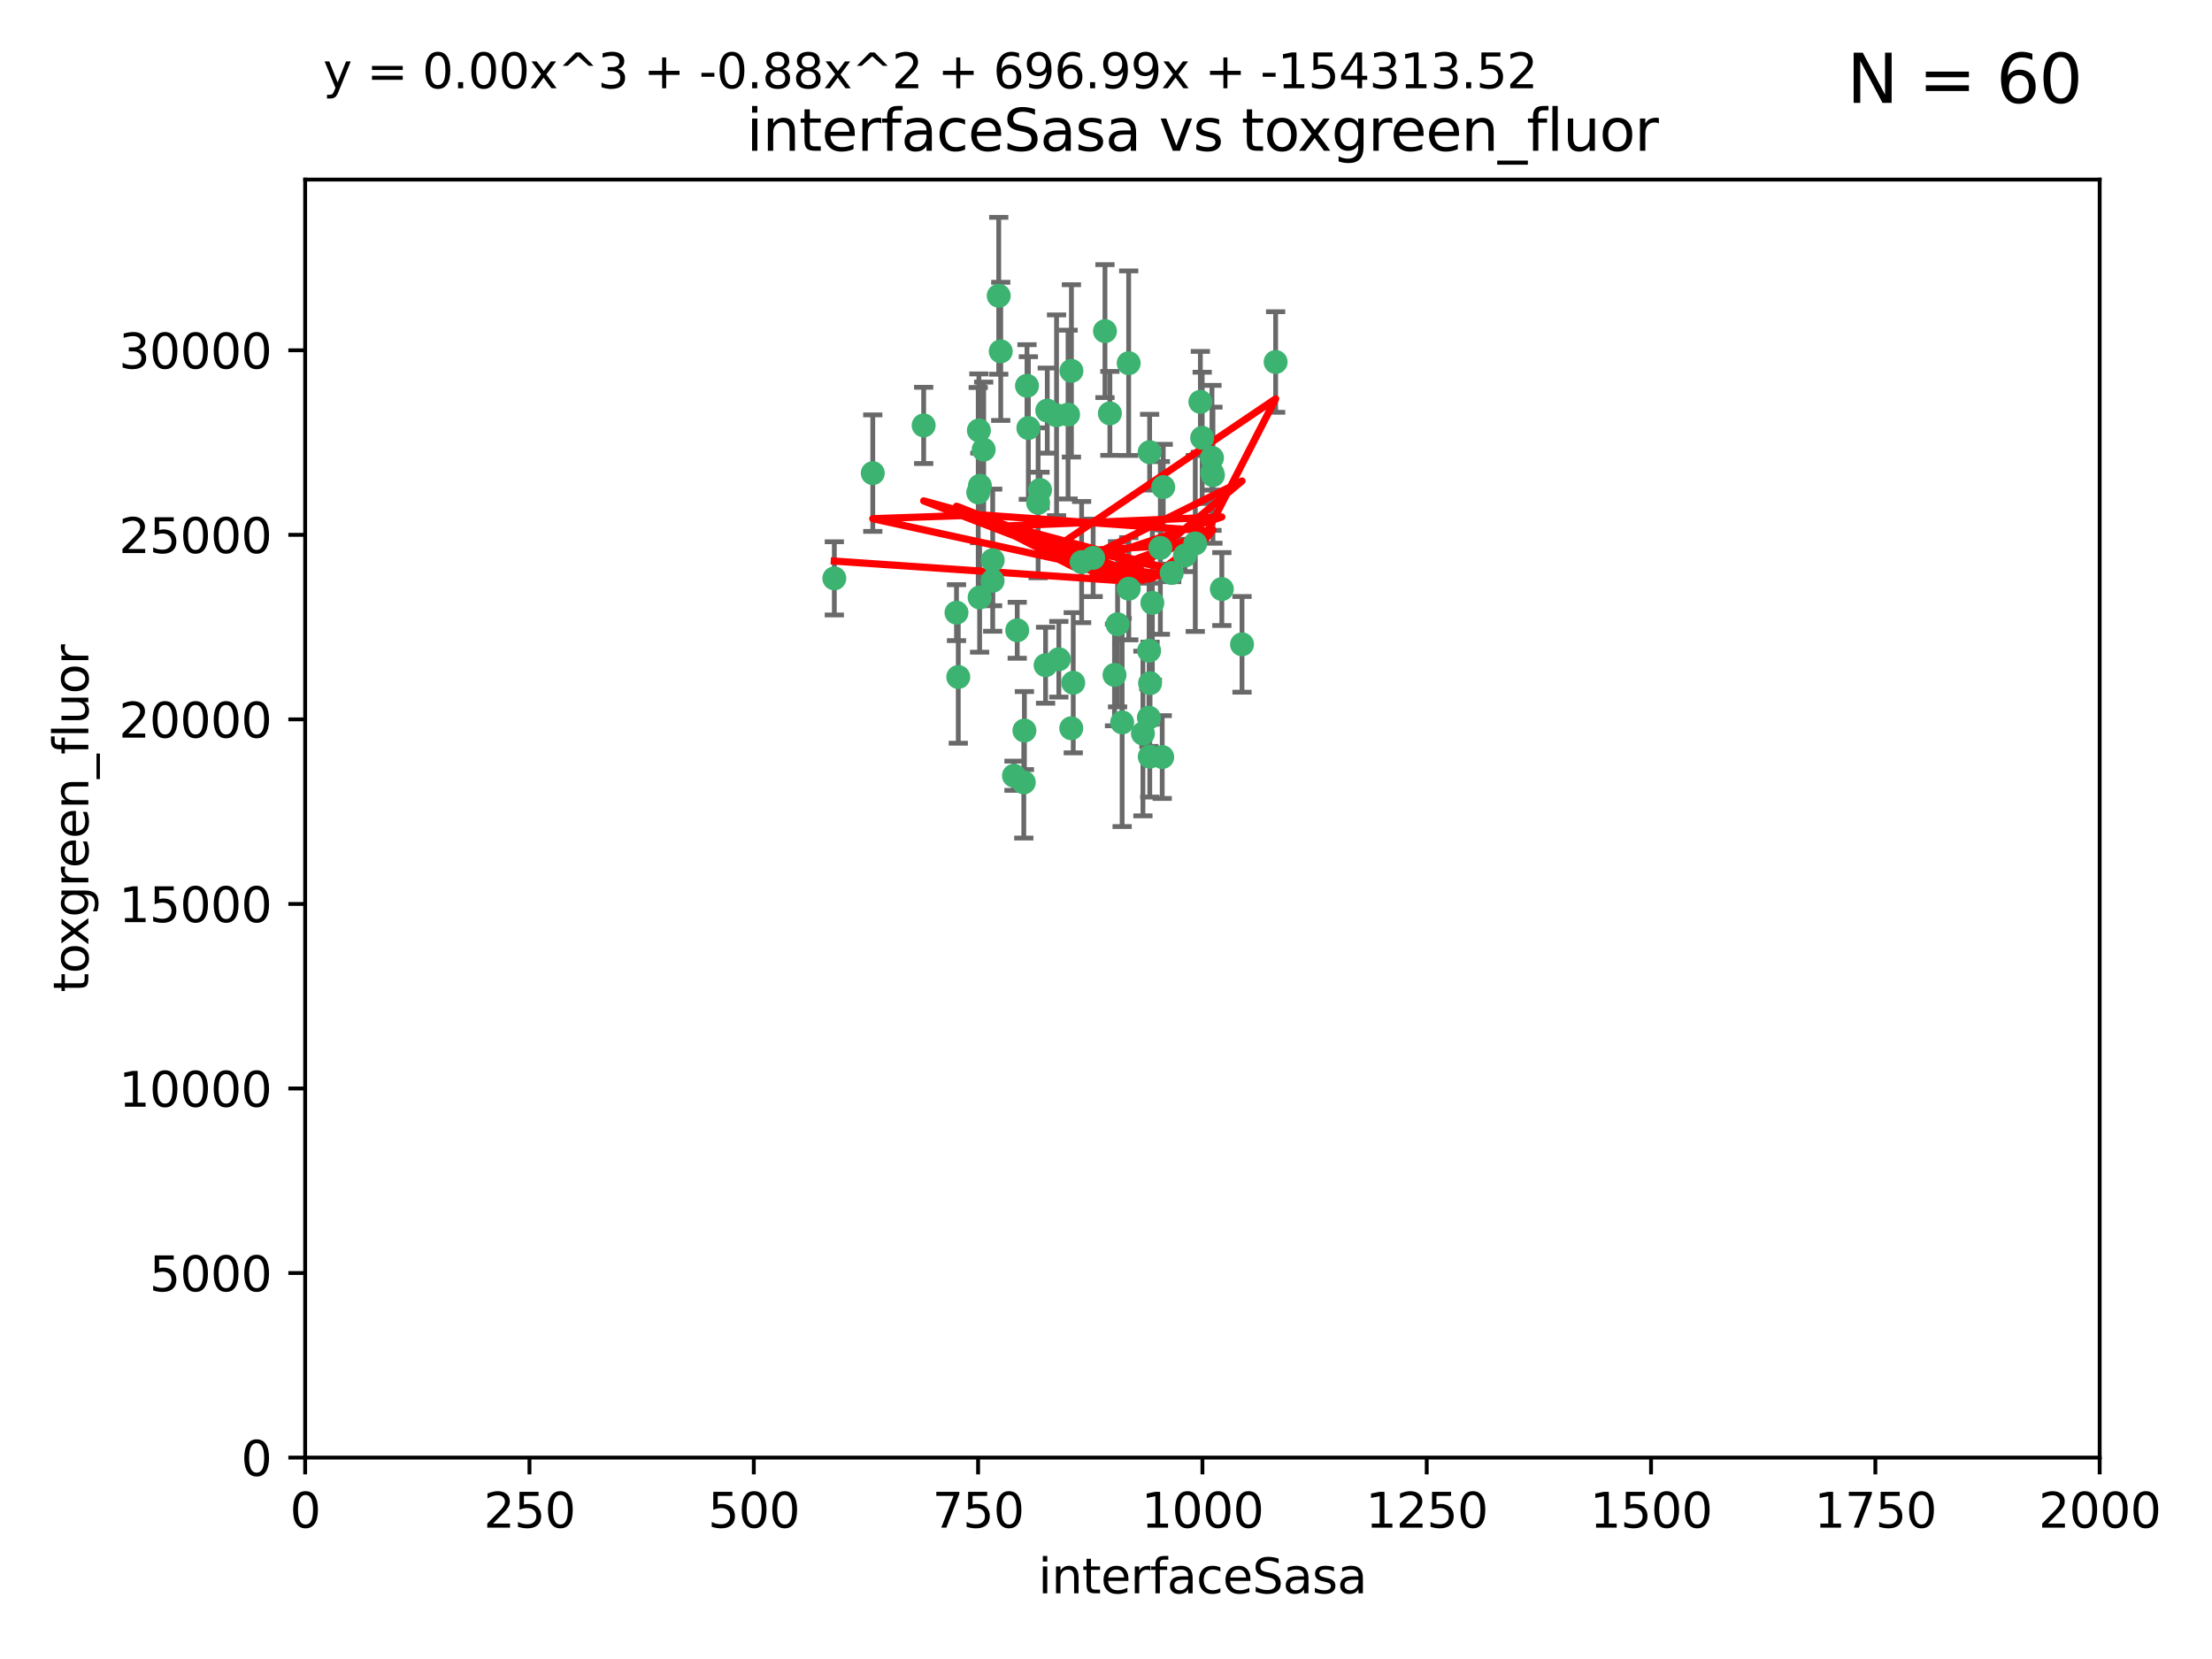<?xml version="1.0" encoding="utf-8" standalone="no"?>
<!DOCTYPE svg PUBLIC "-//W3C//DTD SVG 1.1//EN"
  "http://www.w3.org/Graphics/SVG/1.1/DTD/svg11.dtd">
<svg xmlns:xlink="http://www.w3.org/1999/xlink" width="460.8pt" height="345.6pt" viewBox="0 0 460.8 345.6" xmlns="http://www.w3.org/2000/svg" version="1.1">
 <defs>
  <style type="text/css">*{stroke-linejoin: round; stroke-linecap: butt}</style>
 </defs>
 <g id="figure_1">
  <g id="patch_1">
   <path d="M 0 345.6 
L 460.8 345.6 
L 460.8 0 
L 0 0 
z
" style="fill: #ffffff"/>
  </g>
  <g id="axes_1">
   <g id="patch_2">
    <path d="M 63.571 303.64 
L 437.4 303.64 
L 437.4 37.411 
L 63.571 37.411 
z
" style="fill: #ffffff"/>
   </g>
   <g id="PathCollection_1">
    <defs>
     <path id="mae41d62101" d="M 0 1.118 
C 0.297 1.118 0.581 1 0.791 0.791 
C 1 0.581 1.118 0.297 1.118 0 
C 1.118 -0.297 1 -0.581 0.791 -0.791 
C 0.581 -1 0.297 -1.118 0 -1.118 
C -0.297 -1.118 -0.581 -1 -0.791 -0.791 
C -1 -0.581 -1.118 -0.297 -1.118 0 
C -1.118 0.297 -1 0.581 -0.791 0.791 
C -0.581 1 -0.297 1.118 0 1.118 
z
" style="stroke: #3cb371"/>
    </defs>
    <g clip-path="url(#p34b9558322)">
     <use xlink:href="#mae41d62101" x="242.323" y="101.468" style="fill: #3cb371; stroke: #3cb371"/>
     <use xlink:href="#mae41d62101" x="248.998" y="113.209" style="fill: #3cb371; stroke: #3cb371"/>
     <use xlink:href="#mae41d62101" x="239.489" y="94.202" style="fill: #3cb371; stroke: #3cb371"/>
     <use xlink:href="#mae41d62101" x="250.437" y="91.216" style="fill: #3cb371; stroke: #3cb371"/>
     <use xlink:href="#mae41d62101" x="218.168" y="85.534" style="fill: #3cb371; stroke: #3cb371"/>
     <use xlink:href="#mae41d62101" x="265.738" y="75.411" style="fill: #3cb371; stroke: #3cb371"/>
     <use xlink:href="#mae41d62101" x="250.058" y="83.709" style="fill: #3cb371; stroke: #3cb371"/>
     <use xlink:href="#mae41d62101" x="252.676" y="98.99" style="fill: #3cb371; stroke: #3cb371"/>
     <use xlink:href="#mae41d62101" x="230.187" y="68.982" style="fill: #3cb371; stroke: #3cb371"/>
     <use xlink:href="#mae41d62101" x="240.054" y="125.588" style="fill: #3cb371; stroke: #3cb371"/>
     <use xlink:href="#mae41d62101" x="246.854" y="115.714" style="fill: #3cb371; stroke: #3cb371"/>
     <use xlink:href="#mae41d62101" x="239.385" y="135.552" style="fill: #3cb371; stroke: #3cb371"/>
     <use xlink:href="#mae41d62101" x="223.198" y="77.26" style="fill: #3cb371; stroke: #3cb371"/>
     <use xlink:href="#mae41d62101" x="258.734" y="134.228" style="fill: #3cb371; stroke: #3cb371"/>
     <use xlink:href="#mae41d62101" x="233.762" y="150.489" style="fill: #3cb371; stroke: #3cb371"/>
     <use xlink:href="#mae41d62101" x="235.142" y="122.642" style="fill: #3cb371; stroke: #3cb371"/>
     <use xlink:href="#mae41d62101" x="208.054" y="61.614" style="fill: #3cb371; stroke: #3cb371"/>
     <use xlink:href="#mae41d62101" x="220.097" y="86.51" style="fill: #3cb371; stroke: #3cb371"/>
     <use xlink:href="#mae41d62101" x="223.161" y="151.709" style="fill: #3cb371; stroke: #3cb371"/>
     <use xlink:href="#mae41d62101" x="241.725" y="114.141" style="fill: #3cb371; stroke: #3cb371"/>
     <use xlink:href="#mae41d62101" x="252.51" y="98.495" style="fill: #3cb371; stroke: #3cb371"/>
     <use xlink:href="#mae41d62101" x="227.725" y="116.213" style="fill: #3cb371; stroke: #3cb371"/>
     <use xlink:href="#mae41d62101" x="235.125" y="75.657" style="fill: #3cb371; stroke: #3cb371"/>
     <use xlink:href="#mae41d62101" x="206.772" y="120.994" style="fill: #3cb371; stroke: #3cb371"/>
     <use xlink:href="#mae41d62101" x="244.091" y="119.355" style="fill: #3cb371; stroke: #3cb371"/>
     <use xlink:href="#mae41d62101" x="211.908" y="131.297" style="fill: #3cb371; stroke: #3cb371"/>
     <use xlink:href="#mae41d62101" x="231.211" y="86.113" style="fill: #3cb371; stroke: #3cb371"/>
     <use xlink:href="#mae41d62101" x="214.228" y="89.164" style="fill: #3cb371; stroke: #3cb371"/>
     <use xlink:href="#mae41d62101" x="213.404" y="152.188" style="fill: #3cb371; stroke: #3cb371"/>
     <use xlink:href="#mae41d62101" x="204.131" y="101.2" style="fill: #3cb371; stroke: #3cb371"/>
     <use xlink:href="#mae41d62101" x="216.658" y="102.076" style="fill: #3cb371; stroke: #3cb371"/>
     <use xlink:href="#mae41d62101" x="204.916" y="93.664" style="fill: #3cb371; stroke: #3cb371"/>
     <use xlink:href="#mae41d62101" x="192.417" y="88.619" style="fill: #3cb371; stroke: #3cb371"/>
     <use xlink:href="#mae41d62101" x="213.275" y="162.98" style="fill: #3cb371; stroke: #3cb371"/>
     <use xlink:href="#mae41d62101" x="222.501" y="86.364" style="fill: #3cb371; stroke: #3cb371"/>
     <use xlink:href="#mae41d62101" x="206.796" y="116.695" style="fill: #3cb371; stroke: #3cb371"/>
     <use xlink:href="#mae41d62101" x="199.256" y="127.627" style="fill: #3cb371; stroke: #3cb371"/>
     <use xlink:href="#mae41d62101" x="216.26" y="104.742" style="fill: #3cb371; stroke: #3cb371"/>
     <use xlink:href="#mae41d62101" x="220.577" y="137.333" style="fill: #3cb371; stroke: #3cb371"/>
     <use xlink:href="#mae41d62101" x="242.11" y="157.707" style="fill: #3cb371; stroke: #3cb371"/>
     <use xlink:href="#mae41d62101" x="223.577" y="142.231" style="fill: #3cb371; stroke: #3cb371"/>
     <use xlink:href="#mae41d62101" x="254.529" y="122.711" style="fill: #3cb371; stroke: #3cb371"/>
     <use xlink:href="#mae41d62101" x="208.473" y="73.19" style="fill: #3cb371; stroke: #3cb371"/>
     <use xlink:href="#mae41d62101" x="203.92" y="89.665" style="fill: #3cb371; stroke: #3cb371"/>
     <use xlink:href="#mae41d62101" x="181.815" y="98.564" style="fill: #3cb371; stroke: #3cb371"/>
     <use xlink:href="#mae41d62101" x="239.332" y="149.505" style="fill: #3cb371; stroke: #3cb371"/>
     <use xlink:href="#mae41d62101" x="204.073" y="124.466" style="fill: #3cb371; stroke: #3cb371"/>
     <use xlink:href="#mae41d62101" x="239.579" y="142.317" style="fill: #3cb371; stroke: #3cb371"/>
     <use xlink:href="#mae41d62101" x="252.476" y="95.381" style="fill: #3cb371; stroke: #3cb371"/>
     <use xlink:href="#mae41d62101" x="203.785" y="102.582" style="fill: #3cb371; stroke: #3cb371"/>
     <use xlink:href="#mae41d62101" x="213.94" y="80.363" style="fill: #3cb371; stroke: #3cb371"/>
     <use xlink:href="#mae41d62101" x="225.318" y="117.087" style="fill: #3cb371; stroke: #3cb371"/>
     <use xlink:href="#mae41d62101" x="211.23" y="161.597" style="fill: #3cb371; stroke: #3cb371"/>
     <use xlink:href="#mae41d62101" x="238.093" y="152.807" style="fill: #3cb371; stroke: #3cb371"/>
     <use xlink:href="#mae41d62101" x="199.626" y="141.03" style="fill: #3cb371; stroke: #3cb371"/>
     <use xlink:href="#mae41d62101" x="232.811" y="130.043" style="fill: #3cb371; stroke: #3cb371"/>
     <use xlink:href="#mae41d62101" x="239.516" y="157.623" style="fill: #3cb371; stroke: #3cb371"/>
     <use xlink:href="#mae41d62101" x="217.815" y="138.579" style="fill: #3cb371; stroke: #3cb371"/>
     <use xlink:href="#mae41d62101" x="232.174" y="140.599" style="fill: #3cb371; stroke: #3cb371"/>
     <use xlink:href="#mae41d62101" x="173.806" y="120.484" style="fill: #3cb371; stroke: #3cb371"/>
    </g>
   </g>
   <g id="matplotlib.axis_1">
    <g id="xtick_1">
     <g id="line2d_1">
      <defs>
       <path id="me9ebd1149f" d="M 0 0 
L 0 3.5 
" style="stroke: #000000; stroke-width: 0.8"/>
      </defs>
      <g>
       <use xlink:href="#me9ebd1149f" x="63.571" y="303.64" style="stroke: #000000; stroke-width: 0.8"/>
      </g>
     </g>
     <g id="text_1">
      <!-- 0 -->
      <g transform="translate(60.39 318.238)scale(0.1 -0.1)">
       <defs>
        <path id="DejaVuSans-30" d="M 2034 4250 
Q 1547 4250 1301 3770 
Q 1056 3291 1056 2328 
Q 1056 1369 1301 889 
Q 1547 409 2034 409 
Q 2525 409 2770 889 
Q 3016 1369 3016 2328 
Q 3016 3291 2770 3770 
Q 2525 4250 2034 4250 
z
M 2034 4750 
Q 2819 4750 3233 4129 
Q 3647 3509 3647 2328 
Q 3647 1150 3233 529 
Q 2819 -91 2034 -91 
Q 1250 -91 836 529 
Q 422 1150 422 2328 
Q 422 3509 836 4129 
Q 1250 4750 2034 4750 
z
" transform="scale(0.016)"/>
       </defs>
       <use xlink:href="#DejaVuSans-30"/>
      </g>
     </g>
    </g>
    <g id="xtick_2">
     <g id="line2d_2">
      <g>
       <use xlink:href="#me9ebd1149f" x="110.3" y="303.64" style="stroke: #000000; stroke-width: 0.8"/>
      </g>
     </g>
     <g id="text_2">
      <!-- 250 -->
      <g transform="translate(100.756 318.238)scale(0.1 -0.1)">
       <defs>
        <path id="DejaVuSans-32" d="M 1228 531 
L 3431 531 
L 3431 0 
L 469 0 
L 469 531 
Q 828 903 1448 1529 
Q 2069 2156 2228 2338 
Q 2531 2678 2651 2914 
Q 2772 3150 2772 3378 
Q 2772 3750 2511 3984 
Q 2250 4219 1831 4219 
Q 1534 4219 1204 4116 
Q 875 4013 500 3803 
L 500 4441 
Q 881 4594 1212 4672 
Q 1544 4750 1819 4750 
Q 2544 4750 2975 4387 
Q 3406 4025 3406 3419 
Q 3406 3131 3298 2873 
Q 3191 2616 2906 2266 
Q 2828 2175 2409 1742 
Q 1991 1309 1228 531 
z
" transform="scale(0.016)"/>
        <path id="DejaVuSans-35" d="M 691 4666 
L 3169 4666 
L 3169 4134 
L 1269 4134 
L 1269 2991 
Q 1406 3038 1543 3061 
Q 1681 3084 1819 3084 
Q 2600 3084 3056 2656 
Q 3513 2228 3513 1497 
Q 3513 744 3044 326 
Q 2575 -91 1722 -91 
Q 1428 -91 1123 -41 
Q 819 9 494 109 
L 494 744 
Q 775 591 1075 516 
Q 1375 441 1709 441 
Q 2250 441 2565 725 
Q 2881 1009 2881 1497 
Q 2881 1984 2565 2268 
Q 2250 2553 1709 2553 
Q 1456 2553 1204 2497 
Q 953 2441 691 2322 
L 691 4666 
z
" transform="scale(0.016)"/>
       </defs>
       <use xlink:href="#DejaVuSans-32"/>
       <use xlink:href="#DejaVuSans-35" x="63.623"/>
       <use xlink:href="#DejaVuSans-30" x="127.246"/>
      </g>
     </g>
    </g>
    <g id="xtick_3">
     <g id="line2d_3">
      <g>
       <use xlink:href="#me9ebd1149f" x="157.028" y="303.64" style="stroke: #000000; stroke-width: 0.8"/>
      </g>
     </g>
     <g id="text_3">
      <!-- 500 -->
      <g transform="translate(147.485 318.238)scale(0.1 -0.1)">
       <use xlink:href="#DejaVuSans-35"/>
       <use xlink:href="#DejaVuSans-30" x="63.623"/>
       <use xlink:href="#DejaVuSans-30" x="127.246"/>
      </g>
     </g>
    </g>
    <g id="xtick_4">
     <g id="line2d_4">
      <g>
       <use xlink:href="#me9ebd1149f" x="203.757" y="303.64" style="stroke: #000000; stroke-width: 0.8"/>
      </g>
     </g>
     <g id="text_4">
      <!-- 750 -->
      <g transform="translate(194.213 318.238)scale(0.1 -0.1)">
       <defs>
        <path id="DejaVuSans-37" d="M 525 4666 
L 3525 4666 
L 3525 4397 
L 1831 0 
L 1172 0 
L 2766 4134 
L 525 4134 
L 525 4666 
z
" transform="scale(0.016)"/>
       </defs>
       <use xlink:href="#DejaVuSans-37"/>
       <use xlink:href="#DejaVuSans-35" x="63.623"/>
       <use xlink:href="#DejaVuSans-30" x="127.246"/>
      </g>
     </g>
    </g>
    <g id="xtick_5">
     <g id="line2d_5">
      <g>
       <use xlink:href="#me9ebd1149f" x="250.486" y="303.64" style="stroke: #000000; stroke-width: 0.8"/>
      </g>
     </g>
     <g id="text_5">
      <!-- 1000 -->
      <g transform="translate(237.761 318.238)scale(0.1 -0.1)">
       <defs>
        <path id="DejaVuSans-31" d="M 794 531 
L 1825 531 
L 1825 4091 
L 703 3866 
L 703 4441 
L 1819 4666 
L 2450 4666 
L 2450 531 
L 3481 531 
L 3481 0 
L 794 0 
L 794 531 
z
" transform="scale(0.016)"/>
       </defs>
       <use xlink:href="#DejaVuSans-31"/>
       <use xlink:href="#DejaVuSans-30" x="63.623"/>
       <use xlink:href="#DejaVuSans-30" x="127.246"/>
       <use xlink:href="#DejaVuSans-30" x="190.869"/>
      </g>
     </g>
    </g>
    <g id="xtick_6">
     <g id="line2d_6">
      <g>
       <use xlink:href="#me9ebd1149f" x="297.214" y="303.64" style="stroke: #000000; stroke-width: 0.8"/>
      </g>
     </g>
     <g id="text_6">
      <!-- 1250 -->
      <g transform="translate(284.489 318.238)scale(0.1 -0.1)">
       <use xlink:href="#DejaVuSans-31"/>
       <use xlink:href="#DejaVuSans-32" x="63.623"/>
       <use xlink:href="#DejaVuSans-35" x="127.246"/>
       <use xlink:href="#DejaVuSans-30" x="190.869"/>
      </g>
     </g>
    </g>
    <g id="xtick_7">
     <g id="line2d_7">
      <g>
       <use xlink:href="#me9ebd1149f" x="343.943" y="303.64" style="stroke: #000000; stroke-width: 0.8"/>
      </g>
     </g>
     <g id="text_7">
      <!-- 1500 -->
      <g transform="translate(331.218 318.238)scale(0.1 -0.1)">
       <use xlink:href="#DejaVuSans-31"/>
       <use xlink:href="#DejaVuSans-35" x="63.623"/>
       <use xlink:href="#DejaVuSans-30" x="127.246"/>
       <use xlink:href="#DejaVuSans-30" x="190.869"/>
      </g>
     </g>
    </g>
    <g id="xtick_8">
     <g id="line2d_8">
      <g>
       <use xlink:href="#me9ebd1149f" x="390.671" y="303.64" style="stroke: #000000; stroke-width: 0.8"/>
      </g>
     </g>
     <g id="text_8">
      <!-- 1750 -->
      <g transform="translate(377.946 318.238)scale(0.1 -0.1)">
       <use xlink:href="#DejaVuSans-31"/>
       <use xlink:href="#DejaVuSans-37" x="63.623"/>
       <use xlink:href="#DejaVuSans-35" x="127.246"/>
       <use xlink:href="#DejaVuSans-30" x="190.869"/>
      </g>
     </g>
    </g>
    <g id="xtick_9">
     <g id="line2d_9">
      <g>
       <use xlink:href="#me9ebd1149f" x="437.4" y="303.64" style="stroke: #000000; stroke-width: 0.8"/>
      </g>
     </g>
     <g id="text_9">
      <!-- 2000 -->
      <g transform="translate(424.675 318.238)scale(0.1 -0.1)">
       <use xlink:href="#DejaVuSans-32"/>
       <use xlink:href="#DejaVuSans-30" x="63.623"/>
       <use xlink:href="#DejaVuSans-30" x="127.246"/>
       <use xlink:href="#DejaVuSans-30" x="190.869"/>
      </g>
     </g>
    </g>
    <g id="text_10">
     <!-- interfaceSasa -->
     <g transform="translate(216.279 331.917)scale(0.1 -0.1)">
      <defs>
       <path id="DejaVuSans-69" d="M 603 3500 
L 1178 3500 
L 1178 0 
L 603 0 
L 603 3500 
z
M 603 4863 
L 1178 4863 
L 1178 4134 
L 603 4134 
L 603 4863 
z
" transform="scale(0.016)"/>
       <path id="DejaVuSans-6e" d="M 3513 2113 
L 3513 0 
L 2938 0 
L 2938 2094 
Q 2938 2591 2744 2837 
Q 2550 3084 2163 3084 
Q 1697 3084 1428 2787 
Q 1159 2491 1159 1978 
L 1159 0 
L 581 0 
L 581 3500 
L 1159 3500 
L 1159 2956 
Q 1366 3272 1645 3428 
Q 1925 3584 2291 3584 
Q 2894 3584 3203 3211 
Q 3513 2838 3513 2113 
z
" transform="scale(0.016)"/>
       <path id="DejaVuSans-74" d="M 1172 4494 
L 1172 3500 
L 2356 3500 
L 2356 3053 
L 1172 3053 
L 1172 1153 
Q 1172 725 1289 603 
Q 1406 481 1766 481 
L 2356 481 
L 2356 0 
L 1766 0 
Q 1100 0 847 248 
Q 594 497 594 1153 
L 594 3053 
L 172 3053 
L 172 3500 
L 594 3500 
L 594 4494 
L 1172 4494 
z
" transform="scale(0.016)"/>
       <path id="DejaVuSans-65" d="M 3597 1894 
L 3597 1613 
L 953 1613 
Q 991 1019 1311 708 
Q 1631 397 2203 397 
Q 2534 397 2845 478 
Q 3156 559 3463 722 
L 3463 178 
Q 3153 47 2828 -22 
Q 2503 -91 2169 -91 
Q 1331 -91 842 396 
Q 353 884 353 1716 
Q 353 2575 817 3079 
Q 1281 3584 2069 3584 
Q 2775 3584 3186 3129 
Q 3597 2675 3597 1894 
z
M 3022 2063 
Q 3016 2534 2758 2815 
Q 2500 3097 2075 3097 
Q 1594 3097 1305 2825 
Q 1016 2553 972 2059 
L 3022 2063 
z
" transform="scale(0.016)"/>
       <path id="DejaVuSans-72" d="M 2631 2963 
Q 2534 3019 2420 3045 
Q 2306 3072 2169 3072 
Q 1681 3072 1420 2755 
Q 1159 2438 1159 1844 
L 1159 0 
L 581 0 
L 581 3500 
L 1159 3500 
L 1159 2956 
Q 1341 3275 1631 3429 
Q 1922 3584 2338 3584 
Q 2397 3584 2469 3576 
Q 2541 3569 2628 3553 
L 2631 2963 
z
" transform="scale(0.016)"/>
       <path id="DejaVuSans-66" d="M 2375 4863 
L 2375 4384 
L 1825 4384 
Q 1516 4384 1395 4259 
Q 1275 4134 1275 3809 
L 1275 3500 
L 2222 3500 
L 2222 3053 
L 1275 3053 
L 1275 0 
L 697 0 
L 697 3053 
L 147 3053 
L 147 3500 
L 697 3500 
L 697 3744 
Q 697 4328 969 4595 
Q 1241 4863 1831 4863 
L 2375 4863 
z
" transform="scale(0.016)"/>
       <path id="DejaVuSans-61" d="M 2194 1759 
Q 1497 1759 1228 1600 
Q 959 1441 959 1056 
Q 959 750 1161 570 
Q 1363 391 1709 391 
Q 2188 391 2477 730 
Q 2766 1069 2766 1631 
L 2766 1759 
L 2194 1759 
z
M 3341 1997 
L 3341 0 
L 2766 0 
L 2766 531 
Q 2569 213 2275 61 
Q 1981 -91 1556 -91 
Q 1019 -91 701 211 
Q 384 513 384 1019 
Q 384 1609 779 1909 
Q 1175 2209 1959 2209 
L 2766 2209 
L 2766 2266 
Q 2766 2663 2505 2880 
Q 2244 3097 1772 3097 
Q 1472 3097 1187 3025 
Q 903 2953 641 2809 
L 641 3341 
Q 956 3463 1253 3523 
Q 1550 3584 1831 3584 
Q 2591 3584 2966 3190 
Q 3341 2797 3341 1997 
z
" transform="scale(0.016)"/>
       <path id="DejaVuSans-63" d="M 3122 3366 
L 3122 2828 
Q 2878 2963 2633 3030 
Q 2388 3097 2138 3097 
Q 1578 3097 1268 2742 
Q 959 2388 959 1747 
Q 959 1106 1268 751 
Q 1578 397 2138 397 
Q 2388 397 2633 464 
Q 2878 531 3122 666 
L 3122 134 
Q 2881 22 2623 -34 
Q 2366 -91 2075 -91 
Q 1284 -91 818 406 
Q 353 903 353 1747 
Q 353 2603 823 3093 
Q 1294 3584 2113 3584 
Q 2378 3584 2631 3529 
Q 2884 3475 3122 3366 
z
" transform="scale(0.016)"/>
       <path id="DejaVuSans-53" d="M 3425 4513 
L 3425 3897 
Q 3066 4069 2747 4153 
Q 2428 4238 2131 4238 
Q 1616 4238 1336 4038 
Q 1056 3838 1056 3469 
Q 1056 3159 1242 3001 
Q 1428 2844 1947 2747 
L 2328 2669 
Q 3034 2534 3370 2195 
Q 3706 1856 3706 1288 
Q 3706 609 3251 259 
Q 2797 -91 1919 -91 
Q 1588 -91 1214 -16 
Q 841 59 441 206 
L 441 856 
Q 825 641 1194 531 
Q 1563 422 1919 422 
Q 2459 422 2753 634 
Q 3047 847 3047 1241 
Q 3047 1584 2836 1778 
Q 2625 1972 2144 2069 
L 1759 2144 
Q 1053 2284 737 2584 
Q 422 2884 422 3419 
Q 422 4038 858 4394 
Q 1294 4750 2059 4750 
Q 2388 4750 2728 4690 
Q 3069 4631 3425 4513 
z
" transform="scale(0.016)"/>
       <path id="DejaVuSans-73" d="M 2834 3397 
L 2834 2853 
Q 2591 2978 2328 3040 
Q 2066 3103 1784 3103 
Q 1356 3103 1142 2972 
Q 928 2841 928 2578 
Q 928 2378 1081 2264 
Q 1234 2150 1697 2047 
L 1894 2003 
Q 2506 1872 2764 1633 
Q 3022 1394 3022 966 
Q 3022 478 2636 193 
Q 2250 -91 1575 -91 
Q 1294 -91 989 -36 
Q 684 19 347 128 
L 347 722 
Q 666 556 975 473 
Q 1284 391 1588 391 
Q 1994 391 2212 530 
Q 2431 669 2431 922 
Q 2431 1156 2273 1281 
Q 2116 1406 1581 1522 
L 1381 1569 
Q 847 1681 609 1914 
Q 372 2147 372 2553 
Q 372 3047 722 3315 
Q 1072 3584 1716 3584 
Q 2034 3584 2315 3537 
Q 2597 3491 2834 3397 
z
" transform="scale(0.016)"/>
      </defs>
      <use xlink:href="#DejaVuSans-69"/>
      <use xlink:href="#DejaVuSans-6e" x="27.783"/>
      <use xlink:href="#DejaVuSans-74" x="91.162"/>
      <use xlink:href="#DejaVuSans-65" x="130.371"/>
      <use xlink:href="#DejaVuSans-72" x="191.895"/>
      <use xlink:href="#DejaVuSans-66" x="233.008"/>
      <use xlink:href="#DejaVuSans-61" x="268.213"/>
      <use xlink:href="#DejaVuSans-63" x="329.492"/>
      <use xlink:href="#DejaVuSans-65" x="384.473"/>
      <use xlink:href="#DejaVuSans-53" x="445.996"/>
      <use xlink:href="#DejaVuSans-61" x="509.473"/>
      <use xlink:href="#DejaVuSans-73" x="570.752"/>
      <use xlink:href="#DejaVuSans-61" x="622.852"/>
     </g>
    </g>
   </g>
   <g id="matplotlib.axis_2">
    <g id="ytick_1">
     <g id="line2d_10">
      <defs>
       <path id="m6735e08230" d="M 0 0 
L -3.5 0 
" style="stroke: #000000; stroke-width: 0.8"/>
      </defs>
      <g>
       <use xlink:href="#m6735e08230" x="63.571" y="303.64" style="stroke: #000000; stroke-width: 0.8"/>
      </g>
     </g>
     <g id="text_11">
      <!-- 0 -->
      <g transform="translate(50.209 307.439)scale(0.1 -0.1)">
       <use xlink:href="#DejaVuSans-30"/>
      </g>
     </g>
    </g>
    <g id="ytick_2">
     <g id="line2d_11">
      <g>
       <use xlink:href="#m6735e08230" x="63.571" y="265.195" style="stroke: #000000; stroke-width: 0.8"/>
      </g>
     </g>
     <g id="text_12">
      <!-- 5000 -->
      <g transform="translate(31.121 268.994)scale(0.1 -0.1)">
       <use xlink:href="#DejaVuSans-35"/>
       <use xlink:href="#DejaVuSans-30" x="63.623"/>
       <use xlink:href="#DejaVuSans-30" x="127.246"/>
       <use xlink:href="#DejaVuSans-30" x="190.869"/>
      </g>
     </g>
    </g>
    <g id="ytick_3">
     <g id="line2d_12">
      <g>
       <use xlink:href="#m6735e08230" x="63.571" y="226.75" style="stroke: #000000; stroke-width: 0.8"/>
      </g>
     </g>
     <g id="text_13">
      <!-- 10000 -->
      <g transform="translate(24.759 230.549)scale(0.1 -0.1)">
       <use xlink:href="#DejaVuSans-31"/>
       <use xlink:href="#DejaVuSans-30" x="63.623"/>
       <use xlink:href="#DejaVuSans-30" x="127.246"/>
       <use xlink:href="#DejaVuSans-30" x="190.869"/>
       <use xlink:href="#DejaVuSans-30" x="254.492"/>
      </g>
     </g>
    </g>
    <g id="ytick_4">
     <g id="line2d_13">
      <g>
       <use xlink:href="#m6735e08230" x="63.571" y="188.305" style="stroke: #000000; stroke-width: 0.8"/>
      </g>
     </g>
     <g id="text_14">
      <!-- 15000 -->
      <g transform="translate(24.759 192.104)scale(0.1 -0.1)">
       <use xlink:href="#DejaVuSans-31"/>
       <use xlink:href="#DejaVuSans-35" x="63.623"/>
       <use xlink:href="#DejaVuSans-30" x="127.246"/>
       <use xlink:href="#DejaVuSans-30" x="190.869"/>
       <use xlink:href="#DejaVuSans-30" x="254.492"/>
      </g>
     </g>
    </g>
    <g id="ytick_5">
     <g id="line2d_14">
      <g>
       <use xlink:href="#m6735e08230" x="63.571" y="149.86" style="stroke: #000000; stroke-width: 0.8"/>
      </g>
     </g>
     <g id="text_15">
      <!-- 20000 -->
      <g transform="translate(24.759 153.659)scale(0.1 -0.1)">
       <use xlink:href="#DejaVuSans-32"/>
       <use xlink:href="#DejaVuSans-30" x="63.623"/>
       <use xlink:href="#DejaVuSans-30" x="127.246"/>
       <use xlink:href="#DejaVuSans-30" x="190.869"/>
       <use xlink:href="#DejaVuSans-30" x="254.492"/>
      </g>
     </g>
    </g>
    <g id="ytick_6">
     <g id="line2d_15">
      <g>
       <use xlink:href="#m6735e08230" x="63.571" y="111.415" style="stroke: #000000; stroke-width: 0.8"/>
      </g>
     </g>
     <g id="text_16">
      <!-- 25000 -->
      <g transform="translate(24.759 115.214)scale(0.1 -0.1)">
       <use xlink:href="#DejaVuSans-32"/>
       <use xlink:href="#DejaVuSans-35" x="63.623"/>
       <use xlink:href="#DejaVuSans-30" x="127.246"/>
       <use xlink:href="#DejaVuSans-30" x="190.869"/>
       <use xlink:href="#DejaVuSans-30" x="254.492"/>
      </g>
     </g>
    </g>
    <g id="ytick_7">
     <g id="line2d_16">
      <g>
       <use xlink:href="#m6735e08230" x="63.571" y="72.97" style="stroke: #000000; stroke-width: 0.8"/>
      </g>
     </g>
     <g id="text_17">
      <!-- 30000 -->
      <g transform="translate(24.759 76.769)scale(0.1 -0.1)">
       <defs>
        <path id="DejaVuSans-33" d="M 2597 2516 
Q 3050 2419 3304 2112 
Q 3559 1806 3559 1356 
Q 3559 666 3084 287 
Q 2609 -91 1734 -91 
Q 1441 -91 1130 -33 
Q 819 25 488 141 
L 488 750 
Q 750 597 1062 519 
Q 1375 441 1716 441 
Q 2309 441 2620 675 
Q 2931 909 2931 1356 
Q 2931 1769 2642 2001 
Q 2353 2234 1838 2234 
L 1294 2234 
L 1294 2753 
L 1863 2753 
Q 2328 2753 2575 2939 
Q 2822 3125 2822 3475 
Q 2822 3834 2567 4026 
Q 2313 4219 1838 4219 
Q 1578 4219 1281 4162 
Q 984 4106 628 3988 
L 628 4550 
Q 988 4650 1302 4700 
Q 1616 4750 1894 4750 
Q 2613 4750 3031 4423 
Q 3450 4097 3450 3541 
Q 3450 3153 3228 2886 
Q 3006 2619 2597 2516 
z
" transform="scale(0.016)"/>
       </defs>
       <use xlink:href="#DejaVuSans-33"/>
       <use xlink:href="#DejaVuSans-30" x="63.623"/>
       <use xlink:href="#DejaVuSans-30" x="127.246"/>
       <use xlink:href="#DejaVuSans-30" x="190.869"/>
       <use xlink:href="#DejaVuSans-30" x="254.492"/>
      </g>
     </g>
    </g>
    <g id="text_18">
     <!-- toxgreen_fluor -->
     <g transform="translate(18.401 206.72)rotate(-90)scale(0.1 -0.1)">
      <defs>
       <path id="DejaVuSans-6f" d="M 1959 3097 
Q 1497 3097 1228 2736 
Q 959 2375 959 1747 
Q 959 1119 1226 758 
Q 1494 397 1959 397 
Q 2419 397 2687 759 
Q 2956 1122 2956 1747 
Q 2956 2369 2687 2733 
Q 2419 3097 1959 3097 
z
M 1959 3584 
Q 2709 3584 3137 3096 
Q 3566 2609 3566 1747 
Q 3566 888 3137 398 
Q 2709 -91 1959 -91 
Q 1206 -91 779 398 
Q 353 888 353 1747 
Q 353 2609 779 3096 
Q 1206 3584 1959 3584 
z
" transform="scale(0.016)"/>
       <path id="DejaVuSans-78" d="M 3513 3500 
L 2247 1797 
L 3578 0 
L 2900 0 
L 1881 1375 
L 863 0 
L 184 0 
L 1544 1831 
L 300 3500 
L 978 3500 
L 1906 2253 
L 2834 3500 
L 3513 3500 
z
" transform="scale(0.016)"/>
       <path id="DejaVuSans-67" d="M 2906 1791 
Q 2906 2416 2648 2759 
Q 2391 3103 1925 3103 
Q 1463 3103 1205 2759 
Q 947 2416 947 1791 
Q 947 1169 1205 825 
Q 1463 481 1925 481 
Q 2391 481 2648 825 
Q 2906 1169 2906 1791 
z
M 3481 434 
Q 3481 -459 3084 -895 
Q 2688 -1331 1869 -1331 
Q 1566 -1331 1297 -1286 
Q 1028 -1241 775 -1147 
L 775 -588 
Q 1028 -725 1275 -790 
Q 1522 -856 1778 -856 
Q 2344 -856 2625 -561 
Q 2906 -266 2906 331 
L 2906 616 
Q 2728 306 2450 153 
Q 2172 0 1784 0 
Q 1141 0 747 490 
Q 353 981 353 1791 
Q 353 2603 747 3093 
Q 1141 3584 1784 3584 
Q 2172 3584 2450 3431 
Q 2728 3278 2906 2969 
L 2906 3500 
L 3481 3500 
L 3481 434 
z
" transform="scale(0.016)"/>
       <path id="DejaVuSans-5f" d="M 3263 -1063 
L 3263 -1509 
L -63 -1509 
L -63 -1063 
L 3263 -1063 
z
" transform="scale(0.016)"/>
       <path id="DejaVuSans-6c" d="M 603 4863 
L 1178 4863 
L 1178 0 
L 603 0 
L 603 4863 
z
" transform="scale(0.016)"/>
       <path id="DejaVuSans-75" d="M 544 1381 
L 544 3500 
L 1119 3500 
L 1119 1403 
Q 1119 906 1312 657 
Q 1506 409 1894 409 
Q 2359 409 2629 706 
Q 2900 1003 2900 1516 
L 2900 3500 
L 3475 3500 
L 3475 0 
L 2900 0 
L 2900 538 
Q 2691 219 2414 64 
Q 2138 -91 1772 -91 
Q 1169 -91 856 284 
Q 544 659 544 1381 
z
M 1991 3584 
L 1991 3584 
z
" transform="scale(0.016)"/>
      </defs>
      <use xlink:href="#DejaVuSans-74"/>
      <use xlink:href="#DejaVuSans-6f" x="39.209"/>
      <use xlink:href="#DejaVuSans-78" x="97.266"/>
      <use xlink:href="#DejaVuSans-67" x="156.445"/>
      <use xlink:href="#DejaVuSans-72" x="219.922"/>
      <use xlink:href="#DejaVuSans-65" x="258.785"/>
      <use xlink:href="#DejaVuSans-65" x="320.309"/>
      <use xlink:href="#DejaVuSans-6e" x="381.832"/>
      <use xlink:href="#DejaVuSans-5f" x="445.211"/>
      <use xlink:href="#DejaVuSans-66" x="495.211"/>
      <use xlink:href="#DejaVuSans-6c" x="530.416"/>
      <use xlink:href="#DejaVuSans-75" x="558.199"/>
      <use xlink:href="#DejaVuSans-6f" x="621.578"/>
      <use xlink:href="#DejaVuSans-72" x="682.76"/>
     </g>
    </g>
   </g>
   <g id="LineCollection_1">
    <path d="M 242.323 110.372 
L 242.323 92.564 
" clip-path="url(#p34b9558322)" style="fill: none; stroke: #696969"/>
    <path d="M 248.998 131.54 
L 248.998 94.878 
" clip-path="url(#p34b9558322)" style="fill: none; stroke: #696969"/>
    <path d="M 239.489 102.092 
L 239.489 86.312 
" clip-path="url(#p34b9558322)" style="fill: none; stroke: #696969"/>
    <path d="M 250.437 104.885 
L 250.437 77.547 
" clip-path="url(#p34b9558322)" style="fill: none; stroke: #696969"/>
    <path d="M 218.168 94.397 
L 218.168 76.671 
" clip-path="url(#p34b9558322)" style="fill: none; stroke: #696969"/>
    <path d="M 265.738 85.887 
L 265.738 64.935 
" clip-path="url(#p34b9558322)" style="fill: none; stroke: #696969"/>
    <path d="M 250.058 94.216 
L 250.058 73.202 
" clip-path="url(#p34b9558322)" style="fill: none; stroke: #696969"/>
    <path d="M 252.676 113.16 
L 252.676 84.82 
" clip-path="url(#p34b9558322)" style="fill: none; stroke: #696969"/>
    <path d="M 230.187 82.829 
L 230.187 55.134 
" clip-path="url(#p34b9558322)" style="fill: none; stroke: #696969"/>
    <path d="M 240.054 141.679 
L 240.054 109.496 
" clip-path="url(#p34b9558322)" style="fill: none; stroke: #696969"/>
    <path d="M 246.854 119.079 
L 246.854 112.349 
" clip-path="url(#p34b9558322)" style="fill: none; stroke: #696969"/>
    <path d="M 239.385 149.625 
L 239.385 121.48 
" clip-path="url(#p34b9558322)" style="fill: none; stroke: #696969"/>
    <path d="M 223.198 95.211 
L 223.198 59.31 
" clip-path="url(#p34b9558322)" style="fill: none; stroke: #696969"/>
    <path d="M 258.734 144.19 
L 258.734 124.265 
" clip-path="url(#p34b9558322)" style="fill: none; stroke: #696969"/>
    <path d="M 233.762 172.182 
L 233.762 128.796 
" clip-path="url(#p34b9558322)" style="fill: none; stroke: #696969"/>
    <path d="M 235.142 133.287 
L 235.142 111.997 
" clip-path="url(#p34b9558322)" style="fill: none; stroke: #696969"/>
    <path d="M 208.054 77.955 
L 208.054 45.272 
" clip-path="url(#p34b9558322)" style="fill: none; stroke: #696969"/>
    <path d="M 220.097 107.42 
L 220.097 65.6 
" clip-path="url(#p34b9558322)" style="fill: none; stroke: #696969"/>
    <path d="M 223.161 152.284 
L 223.161 151.134 
" clip-path="url(#p34b9558322)" style="fill: none; stroke: #696969"/>
    <path d="M 241.725 132.129 
L 241.725 96.152 
" clip-path="url(#p34b9558322)" style="fill: none; stroke: #696969"/>
    <path d="M 252.51 102.092 
L 252.51 94.897 
" clip-path="url(#p34b9558322)" style="fill: none; stroke: #696969"/>
    <path d="M 227.725 124.279 
L 227.725 108.147 
" clip-path="url(#p34b9558322)" style="fill: none; stroke: #696969"/>
    <path d="M 235.125 94.881 
L 235.125 56.432 
" clip-path="url(#p34b9558322)" style="fill: none; stroke: #696969"/>
    <path d="M 206.772 126.186 
L 206.772 115.801 
" clip-path="url(#p34b9558322)" style="fill: none; stroke: #696969"/>
    <path d="M 244.091 121.182 
L 244.091 117.527 
" clip-path="url(#p34b9558322)" style="fill: none; stroke: #696969"/>
    <path d="M 211.908 137.123 
L 211.908 125.47 
" clip-path="url(#p34b9558322)" style="fill: none; stroke: #696969"/>
    <path d="M 231.211 94.856 
L 231.211 77.37 
" clip-path="url(#p34b9558322)" style="fill: none; stroke: #696969"/>
    <path d="M 214.228 104.019 
L 214.228 74.308 
" clip-path="url(#p34b9558322)" style="fill: none; stroke: #696969"/>
    <path d="M 213.404 160.312 
L 213.404 144.065 
" clip-path="url(#p34b9558322)" style="fill: none; stroke: #696969"/>
    <path d="M 204.131 108.006 
L 204.131 94.394 
" clip-path="url(#p34b9558322)" style="fill: none; stroke: #696969"/>
    <path d="M 216.658 105.78 
L 216.658 98.372 
" clip-path="url(#p34b9558322)" style="fill: none; stroke: #696969"/>
    <path d="M 204.916 107.725 
L 204.916 79.603 
" clip-path="url(#p34b9558322)" style="fill: none; stroke: #696969"/>
    <path d="M 192.417 96.56 
L 192.417 80.678 
" clip-path="url(#p34b9558322)" style="fill: none; stroke: #696969"/>
    <path d="M 213.275 174.582 
L 213.275 151.377 
" clip-path="url(#p34b9558322)" style="fill: none; stroke: #696969"/>
    <path d="M 222.501 103.946 
L 222.501 68.783 
" clip-path="url(#p34b9558322)" style="fill: none; stroke: #696969"/>
    <path d="M 206.796 131.498 
L 206.796 101.892 
" clip-path="url(#p34b9558322)" style="fill: none; stroke: #696969"/>
    <path d="M 199.256 133.453 
L 199.256 121.8 
" clip-path="url(#p34b9558322)" style="fill: none; stroke: #696969"/>
    <path d="M 216.26 120.361 
L 216.26 89.123 
" clip-path="url(#p34b9558322)" style="fill: none; stroke: #696969"/>
    <path d="M 220.577 145.213 
L 220.577 129.454 
" clip-path="url(#p34b9558322)" style="fill: none; stroke: #696969"/>
    <path d="M 242.11 166.332 
L 242.11 149.083 
" clip-path="url(#p34b9558322)" style="fill: none; stroke: #696969"/>
    <path d="M 223.577 156.832 
L 223.577 127.629 
" clip-path="url(#p34b9558322)" style="fill: none; stroke: #696969"/>
    <path d="M 254.529 130.309 
L 254.529 115.113 
" clip-path="url(#p34b9558322)" style="fill: none; stroke: #696969"/>
    <path d="M 208.473 87.579 
L 208.473 58.8 
" clip-path="url(#p34b9558322)" style="fill: none; stroke: #696969"/>
    <path d="M 203.92 101.437 
L 203.92 77.894 
" clip-path="url(#p34b9558322)" style="fill: none; stroke: #696969"/>
    <path d="M 181.815 110.697 
L 181.815 86.431 
" clip-path="url(#p34b9558322)" style="fill: none; stroke: #696969"/>
    <path d="M 239.332 155.492 
L 239.332 143.518 
" clip-path="url(#p34b9558322)" style="fill: none; stroke: #696969"/>
    <path d="M 204.073 135.863 
L 204.073 113.07 
" clip-path="url(#p34b9558322)" style="fill: none; stroke: #696969"/>
    <path d="M 239.579 150.858 
L 239.579 133.776 
" clip-path="url(#p34b9558322)" style="fill: none; stroke: #696969"/>
    <path d="M 252.476 110.483 
L 252.476 80.279 
" clip-path="url(#p34b9558322)" style="fill: none; stroke: #696969"/>
    <path d="M 203.785 124.443 
L 203.785 80.721 
" clip-path="url(#p34b9558322)" style="fill: none; stroke: #696969"/>
    <path d="M 213.94 88.922 
L 213.94 71.804 
" clip-path="url(#p34b9558322)" style="fill: none; stroke: #696969"/>
    <path d="M 225.318 129.703 
L 225.318 104.471 
" clip-path="url(#p34b9558322)" style="fill: none; stroke: #696969"/>
    <path d="M 211.23 164.637 
L 211.23 158.557 
" clip-path="url(#p34b9558322)" style="fill: none; stroke: #696969"/>
    <path d="M 238.093 169.957 
L 238.093 135.657 
" clip-path="url(#p34b9558322)" style="fill: none; stroke: #696969"/>
    <path d="M 199.626 154.819 
L 199.626 127.24 
" clip-path="url(#p34b9558322)" style="fill: none; stroke: #696969"/>
    <path d="M 232.811 147.255 
L 232.811 112.832 
" clip-path="url(#p34b9558322)" style="fill: none; stroke: #696969"/>
    <path d="M 239.516 166.039 
L 239.516 149.207 
" clip-path="url(#p34b9558322)" style="fill: none; stroke: #696969"/>
    <path d="M 217.815 146.494 
L 217.815 130.665 
" clip-path="url(#p34b9558322)" style="fill: none; stroke: #696969"/>
    <path d="M 232.174 151.197 
L 232.174 130.001 
" clip-path="url(#p34b9558322)" style="fill: none; stroke: #696969"/>
    <path d="M 173.806 128.109 
L 173.806 112.859 
" clip-path="url(#p34b9558322)" style="fill: none; stroke: #696969"/>
   </g>
   <g id="line2d_17">
    <defs>
     <path id="m44a8e68c44" d="M 2 0 
L -2 -0 
" style="stroke: #696969"/>
    </defs>
    <g clip-path="url(#p34b9558322)">
     <use xlink:href="#m44a8e68c44" x="242.323" y="110.372" style="fill: #696969; stroke: #696969"/>
     <use xlink:href="#m44a8e68c44" x="248.998" y="131.54" style="fill: #696969; stroke: #696969"/>
     <use xlink:href="#m44a8e68c44" x="239.489" y="102.092" style="fill: #696969; stroke: #696969"/>
     <use xlink:href="#m44a8e68c44" x="250.437" y="104.885" style="fill: #696969; stroke: #696969"/>
     <use xlink:href="#m44a8e68c44" x="218.168" y="94.397" style="fill: #696969; stroke: #696969"/>
     <use xlink:href="#m44a8e68c44" x="265.738" y="85.887" style="fill: #696969; stroke: #696969"/>
     <use xlink:href="#m44a8e68c44" x="250.058" y="94.216" style="fill: #696969; stroke: #696969"/>
     <use xlink:href="#m44a8e68c44" x="252.676" y="113.16" style="fill: #696969; stroke: #696969"/>
     <use xlink:href="#m44a8e68c44" x="230.187" y="82.829" style="fill: #696969; stroke: #696969"/>
     <use xlink:href="#m44a8e68c44" x="240.054" y="141.679" style="fill: #696969; stroke: #696969"/>
     <use xlink:href="#m44a8e68c44" x="246.854" y="119.079" style="fill: #696969; stroke: #696969"/>
     <use xlink:href="#m44a8e68c44" x="239.385" y="149.625" style="fill: #696969; stroke: #696969"/>
     <use xlink:href="#m44a8e68c44" x="223.198" y="95.211" style="fill: #696969; stroke: #696969"/>
     <use xlink:href="#m44a8e68c44" x="258.734" y="144.19" style="fill: #696969; stroke: #696969"/>
     <use xlink:href="#m44a8e68c44" x="233.762" y="172.182" style="fill: #696969; stroke: #696969"/>
     <use xlink:href="#m44a8e68c44" x="235.142" y="133.287" style="fill: #696969; stroke: #696969"/>
     <use xlink:href="#m44a8e68c44" x="208.054" y="77.955" style="fill: #696969; stroke: #696969"/>
     <use xlink:href="#m44a8e68c44" x="220.097" y="107.42" style="fill: #696969; stroke: #696969"/>
     <use xlink:href="#m44a8e68c44" x="223.161" y="152.284" style="fill: #696969; stroke: #696969"/>
     <use xlink:href="#m44a8e68c44" x="241.725" y="132.129" style="fill: #696969; stroke: #696969"/>
     <use xlink:href="#m44a8e68c44" x="252.51" y="102.092" style="fill: #696969; stroke: #696969"/>
     <use xlink:href="#m44a8e68c44" x="227.725" y="124.279" style="fill: #696969; stroke: #696969"/>
     <use xlink:href="#m44a8e68c44" x="235.125" y="94.881" style="fill: #696969; stroke: #696969"/>
     <use xlink:href="#m44a8e68c44" x="206.772" y="126.186" style="fill: #696969; stroke: #696969"/>
     <use xlink:href="#m44a8e68c44" x="244.091" y="121.182" style="fill: #696969; stroke: #696969"/>
     <use xlink:href="#m44a8e68c44" x="211.908" y="137.123" style="fill: #696969; stroke: #696969"/>
     <use xlink:href="#m44a8e68c44" x="231.211" y="94.856" style="fill: #696969; stroke: #696969"/>
     <use xlink:href="#m44a8e68c44" x="214.228" y="104.019" style="fill: #696969; stroke: #696969"/>
     <use xlink:href="#m44a8e68c44" x="213.404" y="160.312" style="fill: #696969; stroke: #696969"/>
     <use xlink:href="#m44a8e68c44" x="204.131" y="108.006" style="fill: #696969; stroke: #696969"/>
     <use xlink:href="#m44a8e68c44" x="216.658" y="105.78" style="fill: #696969; stroke: #696969"/>
     <use xlink:href="#m44a8e68c44" x="204.916" y="107.725" style="fill: #696969; stroke: #696969"/>
     <use xlink:href="#m44a8e68c44" x="192.417" y="96.56" style="fill: #696969; stroke: #696969"/>
     <use xlink:href="#m44a8e68c44" x="213.275" y="174.582" style="fill: #696969; stroke: #696969"/>
     <use xlink:href="#m44a8e68c44" x="222.501" y="103.946" style="fill: #696969; stroke: #696969"/>
     <use xlink:href="#m44a8e68c44" x="206.796" y="131.498" style="fill: #696969; stroke: #696969"/>
     <use xlink:href="#m44a8e68c44" x="199.256" y="133.453" style="fill: #696969; stroke: #696969"/>
     <use xlink:href="#m44a8e68c44" x="216.26" y="120.361" style="fill: #696969; stroke: #696969"/>
     <use xlink:href="#m44a8e68c44" x="220.577" y="145.213" style="fill: #696969; stroke: #696969"/>
     <use xlink:href="#m44a8e68c44" x="242.11" y="166.332" style="fill: #696969; stroke: #696969"/>
     <use xlink:href="#m44a8e68c44" x="223.577" y="156.832" style="fill: #696969; stroke: #696969"/>
     <use xlink:href="#m44a8e68c44" x="254.529" y="130.309" style="fill: #696969; stroke: #696969"/>
     <use xlink:href="#m44a8e68c44" x="208.473" y="87.579" style="fill: #696969; stroke: #696969"/>
     <use xlink:href="#m44a8e68c44" x="203.92" y="101.437" style="fill: #696969; stroke: #696969"/>
     <use xlink:href="#m44a8e68c44" x="181.815" y="110.697" style="fill: #696969; stroke: #696969"/>
     <use xlink:href="#m44a8e68c44" x="239.332" y="155.492" style="fill: #696969; stroke: #696969"/>
     <use xlink:href="#m44a8e68c44" x="204.073" y="135.863" style="fill: #696969; stroke: #696969"/>
     <use xlink:href="#m44a8e68c44" x="239.579" y="150.858" style="fill: #696969; stroke: #696969"/>
     <use xlink:href="#m44a8e68c44" x="252.476" y="110.483" style="fill: #696969; stroke: #696969"/>
     <use xlink:href="#m44a8e68c44" x="203.785" y="124.443" style="fill: #696969; stroke: #696969"/>
     <use xlink:href="#m44a8e68c44" x="213.94" y="88.922" style="fill: #696969; stroke: #696969"/>
     <use xlink:href="#m44a8e68c44" x="225.318" y="129.703" style="fill: #696969; stroke: #696969"/>
     <use xlink:href="#m44a8e68c44" x="211.23" y="164.637" style="fill: #696969; stroke: #696969"/>
     <use xlink:href="#m44a8e68c44" x="238.093" y="169.957" style="fill: #696969; stroke: #696969"/>
     <use xlink:href="#m44a8e68c44" x="199.626" y="154.819" style="fill: #696969; stroke: #696969"/>
     <use xlink:href="#m44a8e68c44" x="232.811" y="147.255" style="fill: #696969; stroke: #696969"/>
     <use xlink:href="#m44a8e68c44" x="239.516" y="166.039" style="fill: #696969; stroke: #696969"/>
     <use xlink:href="#m44a8e68c44" x="217.815" y="146.494" style="fill: #696969; stroke: #696969"/>
     <use xlink:href="#m44a8e68c44" x="232.174" y="151.197" style="fill: #696969; stroke: #696969"/>
     <use xlink:href="#m44a8e68c44" x="173.806" y="128.109" style="fill: #696969; stroke: #696969"/>
    </g>
   </g>
   <g id="line2d_18">
    <g clip-path="url(#p34b9558322)">
     <use xlink:href="#m44a8e68c44" x="242.323" y="92.564" style="fill: #696969; stroke: #696969"/>
     <use xlink:href="#m44a8e68c44" x="248.998" y="94.878" style="fill: #696969; stroke: #696969"/>
     <use xlink:href="#m44a8e68c44" x="239.489" y="86.312" style="fill: #696969; stroke: #696969"/>
     <use xlink:href="#m44a8e68c44" x="250.437" y="77.547" style="fill: #696969; stroke: #696969"/>
     <use xlink:href="#m44a8e68c44" x="218.168" y="76.671" style="fill: #696969; stroke: #696969"/>
     <use xlink:href="#m44a8e68c44" x="265.738" y="64.935" style="fill: #696969; stroke: #696969"/>
     <use xlink:href="#m44a8e68c44" x="250.058" y="73.202" style="fill: #696969; stroke: #696969"/>
     <use xlink:href="#m44a8e68c44" x="252.676" y="84.82" style="fill: #696969; stroke: #696969"/>
     <use xlink:href="#m44a8e68c44" x="230.187" y="55.134" style="fill: #696969; stroke: #696969"/>
     <use xlink:href="#m44a8e68c44" x="240.054" y="109.496" style="fill: #696969; stroke: #696969"/>
     <use xlink:href="#m44a8e68c44" x="246.854" y="112.349" style="fill: #696969; stroke: #696969"/>
     <use xlink:href="#m44a8e68c44" x="239.385" y="121.48" style="fill: #696969; stroke: #696969"/>
     <use xlink:href="#m44a8e68c44" x="223.198" y="59.31" style="fill: #696969; stroke: #696969"/>
     <use xlink:href="#m44a8e68c44" x="258.734" y="124.265" style="fill: #696969; stroke: #696969"/>
     <use xlink:href="#m44a8e68c44" x="233.762" y="128.796" style="fill: #696969; stroke: #696969"/>
     <use xlink:href="#m44a8e68c44" x="235.142" y="111.997" style="fill: #696969; stroke: #696969"/>
     <use xlink:href="#m44a8e68c44" x="208.054" y="45.272" style="fill: #696969; stroke: #696969"/>
     <use xlink:href="#m44a8e68c44" x="220.097" y="65.6" style="fill: #696969; stroke: #696969"/>
     <use xlink:href="#m44a8e68c44" x="223.161" y="151.134" style="fill: #696969; stroke: #696969"/>
     <use xlink:href="#m44a8e68c44" x="241.725" y="96.152" style="fill: #696969; stroke: #696969"/>
     <use xlink:href="#m44a8e68c44" x="252.51" y="94.897" style="fill: #696969; stroke: #696969"/>
     <use xlink:href="#m44a8e68c44" x="227.725" y="108.147" style="fill: #696969; stroke: #696969"/>
     <use xlink:href="#m44a8e68c44" x="235.125" y="56.432" style="fill: #696969; stroke: #696969"/>
     <use xlink:href="#m44a8e68c44" x="206.772" y="115.801" style="fill: #696969; stroke: #696969"/>
     <use xlink:href="#m44a8e68c44" x="244.091" y="117.527" style="fill: #696969; stroke: #696969"/>
     <use xlink:href="#m44a8e68c44" x="211.908" y="125.47" style="fill: #696969; stroke: #696969"/>
     <use xlink:href="#m44a8e68c44" x="231.211" y="77.37" style="fill: #696969; stroke: #696969"/>
     <use xlink:href="#m44a8e68c44" x="214.228" y="74.308" style="fill: #696969; stroke: #696969"/>
     <use xlink:href="#m44a8e68c44" x="213.404" y="144.065" style="fill: #696969; stroke: #696969"/>
     <use xlink:href="#m44a8e68c44" x="204.131" y="94.394" style="fill: #696969; stroke: #696969"/>
     <use xlink:href="#m44a8e68c44" x="216.658" y="98.372" style="fill: #696969; stroke: #696969"/>
     <use xlink:href="#m44a8e68c44" x="204.916" y="79.603" style="fill: #696969; stroke: #696969"/>
     <use xlink:href="#m44a8e68c44" x="192.417" y="80.678" style="fill: #696969; stroke: #696969"/>
     <use xlink:href="#m44a8e68c44" x="213.275" y="151.377" style="fill: #696969; stroke: #696969"/>
     <use xlink:href="#m44a8e68c44" x="222.501" y="68.783" style="fill: #696969; stroke: #696969"/>
     <use xlink:href="#m44a8e68c44" x="206.796" y="101.892" style="fill: #696969; stroke: #696969"/>
     <use xlink:href="#m44a8e68c44" x="199.256" y="121.8" style="fill: #696969; stroke: #696969"/>
     <use xlink:href="#m44a8e68c44" x="216.26" y="89.123" style="fill: #696969; stroke: #696969"/>
     <use xlink:href="#m44a8e68c44" x="220.577" y="129.454" style="fill: #696969; stroke: #696969"/>
     <use xlink:href="#m44a8e68c44" x="242.11" y="149.083" style="fill: #696969; stroke: #696969"/>
     <use xlink:href="#m44a8e68c44" x="223.577" y="127.629" style="fill: #696969; stroke: #696969"/>
     <use xlink:href="#m44a8e68c44" x="254.529" y="115.113" style="fill: #696969; stroke: #696969"/>
     <use xlink:href="#m44a8e68c44" x="208.473" y="58.8" style="fill: #696969; stroke: #696969"/>
     <use xlink:href="#m44a8e68c44" x="203.92" y="77.894" style="fill: #696969; stroke: #696969"/>
     <use xlink:href="#m44a8e68c44" x="181.815" y="86.431" style="fill: #696969; stroke: #696969"/>
     <use xlink:href="#m44a8e68c44" x="239.332" y="143.518" style="fill: #696969; stroke: #696969"/>
     <use xlink:href="#m44a8e68c44" x="204.073" y="113.07" style="fill: #696969; stroke: #696969"/>
     <use xlink:href="#m44a8e68c44" x="239.579" y="133.776" style="fill: #696969; stroke: #696969"/>
     <use xlink:href="#m44a8e68c44" x="252.476" y="80.279" style="fill: #696969; stroke: #696969"/>
     <use xlink:href="#m44a8e68c44" x="203.785" y="80.721" style="fill: #696969; stroke: #696969"/>
     <use xlink:href="#m44a8e68c44" x="213.94" y="71.804" style="fill: #696969; stroke: #696969"/>
     <use xlink:href="#m44a8e68c44" x="225.318" y="104.471" style="fill: #696969; stroke: #696969"/>
     <use xlink:href="#m44a8e68c44" x="211.23" y="158.557" style="fill: #696969; stroke: #696969"/>
     <use xlink:href="#m44a8e68c44" x="238.093" y="135.657" style="fill: #696969; stroke: #696969"/>
     <use xlink:href="#m44a8e68c44" x="199.626" y="127.24" style="fill: #696969; stroke: #696969"/>
     <use xlink:href="#m44a8e68c44" x="232.811" y="112.832" style="fill: #696969; stroke: #696969"/>
     <use xlink:href="#m44a8e68c44" x="239.516" y="149.207" style="fill: #696969; stroke: #696969"/>
     <use xlink:href="#m44a8e68c44" x="217.815" y="130.665" style="fill: #696969; stroke: #696969"/>
     <use xlink:href="#m44a8e68c44" x="232.174" y="130.001" style="fill: #696969; stroke: #696969"/>
     <use xlink:href="#m44a8e68c44" x="173.806" y="112.859" style="fill: #696969; stroke: #696969"/>
    </g>
   </g>
   <g id="line2d_19">
    <path d="M 242.323 119.562 
L 248.998 114.731 
L 239.489 120.575 
L 250.437 113.184 
L 218.168 115.225 
L 265.738 83.081 
L 250.058 113.611 
L 252.676 110.385 
L 230.187 120.472 
L 240.054 120.417 
L 246.854 116.687 
L 239.385 120.602 
L 223.198 117.875 
L 258.734 100.204 
L 233.762 121.058 
L 235.142 121.114 
L 208.054 109.381 
L 220.097 116.292 
L 223.161 117.857 
L 241.725 119.823 
L 252.51 110.61 
L 227.725 119.747 
L 235.125 121.114 
L 206.772 108.695 
L 244.091 118.633 
L 211.908 111.572 
L 231.211 120.7 
L 214.228 112.936 
L 213.404 112.45 
L 204.131 107.382 
L 216.658 114.359 
L 204.916 107.756 
L 192.417 104.343 
L 213.275 112.374 
L 222.501 117.537 
L 206.796 108.708 
L 199.256 105.458 
L 216.26 114.128 
L 220.577 116.55 
L 242.11 119.658 
L 223.577 118.054 
L 254.529 107.691 
L 208.473 109.611 
L 203.92 107.284 
L 181.815 108.054 
L 239.332 120.615 
L 204.073 107.355 
L 239.579 120.551 
L 252.476 110.656 
L 203.785 107.223 
L 213.94 112.766 
L 225.318 118.828 
L 211.23 111.176 
L 238.093 120.875 
L 199.626 105.576 
L 232.811 120.961 
L 239.516 120.568 
L 217.815 115.024 
L 232.174 120.872 
L 173.806 116.881 
" clip-path="url(#p34b9558322)" style="fill: none; stroke: #ff0000; stroke-width: 1.5; stroke-linecap: square"/>
   </g>
   <g id="line2d_20">
    <defs>
     <path id="ma7a5d7b219" d="M 0 2 
C 0.53 2 1.039 1.789 1.414 1.414 
C 1.789 1.039 2 0.53 2 0 
C 2 -0.53 1.789 -1.039 1.414 -1.414 
C 1.039 -1.789 0.53 -2 0 -2 
C -0.53 -2 -1.039 -1.789 -1.414 -1.414 
C -1.789 -1.039 -2 -0.53 -2 0 
C -2 0.53 -1.789 1.039 -1.414 1.414 
C -1.039 1.789 -0.53 2 0 2 
z
" style="stroke: #3cb371"/>
    </defs>
    <g clip-path="url(#p34b9558322)">
     <use xlink:href="#ma7a5d7b219" x="242.323" y="101.468" style="fill: #3cb371; stroke: #3cb371"/>
     <use xlink:href="#ma7a5d7b219" x="248.998" y="113.209" style="fill: #3cb371; stroke: #3cb371"/>
     <use xlink:href="#ma7a5d7b219" x="239.489" y="94.202" style="fill: #3cb371; stroke: #3cb371"/>
     <use xlink:href="#ma7a5d7b219" x="250.437" y="91.216" style="fill: #3cb371; stroke: #3cb371"/>
     <use xlink:href="#ma7a5d7b219" x="218.168" y="85.534" style="fill: #3cb371; stroke: #3cb371"/>
     <use xlink:href="#ma7a5d7b219" x="265.738" y="75.411" style="fill: #3cb371; stroke: #3cb371"/>
     <use xlink:href="#ma7a5d7b219" x="250.058" y="83.709" style="fill: #3cb371; stroke: #3cb371"/>
     <use xlink:href="#ma7a5d7b219" x="252.676" y="98.99" style="fill: #3cb371; stroke: #3cb371"/>
     <use xlink:href="#ma7a5d7b219" x="230.187" y="68.982" style="fill: #3cb371; stroke: #3cb371"/>
     <use xlink:href="#ma7a5d7b219" x="240.054" y="125.588" style="fill: #3cb371; stroke: #3cb371"/>
     <use xlink:href="#ma7a5d7b219" x="246.854" y="115.714" style="fill: #3cb371; stroke: #3cb371"/>
     <use xlink:href="#ma7a5d7b219" x="239.385" y="135.552" style="fill: #3cb371; stroke: #3cb371"/>
     <use xlink:href="#ma7a5d7b219" x="223.198" y="77.26" style="fill: #3cb371; stroke: #3cb371"/>
     <use xlink:href="#ma7a5d7b219" x="258.734" y="134.228" style="fill: #3cb371; stroke: #3cb371"/>
     <use xlink:href="#ma7a5d7b219" x="233.762" y="150.489" style="fill: #3cb371; stroke: #3cb371"/>
     <use xlink:href="#ma7a5d7b219" x="235.142" y="122.642" style="fill: #3cb371; stroke: #3cb371"/>
     <use xlink:href="#ma7a5d7b219" x="208.054" y="61.614" style="fill: #3cb371; stroke: #3cb371"/>
     <use xlink:href="#ma7a5d7b219" x="220.097" y="86.51" style="fill: #3cb371; stroke: #3cb371"/>
     <use xlink:href="#ma7a5d7b219" x="223.161" y="151.709" style="fill: #3cb371; stroke: #3cb371"/>
     <use xlink:href="#ma7a5d7b219" x="241.725" y="114.141" style="fill: #3cb371; stroke: #3cb371"/>
     <use xlink:href="#ma7a5d7b219" x="252.51" y="98.495" style="fill: #3cb371; stroke: #3cb371"/>
     <use xlink:href="#ma7a5d7b219" x="227.725" y="116.213" style="fill: #3cb371; stroke: #3cb371"/>
     <use xlink:href="#ma7a5d7b219" x="235.125" y="75.657" style="fill: #3cb371; stroke: #3cb371"/>
     <use xlink:href="#ma7a5d7b219" x="206.772" y="120.994" style="fill: #3cb371; stroke: #3cb371"/>
     <use xlink:href="#ma7a5d7b219" x="244.091" y="119.355" style="fill: #3cb371; stroke: #3cb371"/>
     <use xlink:href="#ma7a5d7b219" x="211.908" y="131.297" style="fill: #3cb371; stroke: #3cb371"/>
     <use xlink:href="#ma7a5d7b219" x="231.211" y="86.113" style="fill: #3cb371; stroke: #3cb371"/>
     <use xlink:href="#ma7a5d7b219" x="214.228" y="89.164" style="fill: #3cb371; stroke: #3cb371"/>
     <use xlink:href="#ma7a5d7b219" x="213.404" y="152.188" style="fill: #3cb371; stroke: #3cb371"/>
     <use xlink:href="#ma7a5d7b219" x="204.131" y="101.2" style="fill: #3cb371; stroke: #3cb371"/>
     <use xlink:href="#ma7a5d7b219" x="216.658" y="102.076" style="fill: #3cb371; stroke: #3cb371"/>
     <use xlink:href="#ma7a5d7b219" x="204.916" y="93.664" style="fill: #3cb371; stroke: #3cb371"/>
     <use xlink:href="#ma7a5d7b219" x="192.417" y="88.619" style="fill: #3cb371; stroke: #3cb371"/>
     <use xlink:href="#ma7a5d7b219" x="213.275" y="162.98" style="fill: #3cb371; stroke: #3cb371"/>
     <use xlink:href="#ma7a5d7b219" x="222.501" y="86.364" style="fill: #3cb371; stroke: #3cb371"/>
     <use xlink:href="#ma7a5d7b219" x="206.796" y="116.695" style="fill: #3cb371; stroke: #3cb371"/>
     <use xlink:href="#ma7a5d7b219" x="199.256" y="127.627" style="fill: #3cb371; stroke: #3cb371"/>
     <use xlink:href="#ma7a5d7b219" x="216.26" y="104.742" style="fill: #3cb371; stroke: #3cb371"/>
     <use xlink:href="#ma7a5d7b219" x="220.577" y="137.333" style="fill: #3cb371; stroke: #3cb371"/>
     <use xlink:href="#ma7a5d7b219" x="242.11" y="157.707" style="fill: #3cb371; stroke: #3cb371"/>
     <use xlink:href="#ma7a5d7b219" x="223.577" y="142.231" style="fill: #3cb371; stroke: #3cb371"/>
     <use xlink:href="#ma7a5d7b219" x="254.529" y="122.711" style="fill: #3cb371; stroke: #3cb371"/>
     <use xlink:href="#ma7a5d7b219" x="208.473" y="73.19" style="fill: #3cb371; stroke: #3cb371"/>
     <use xlink:href="#ma7a5d7b219" x="203.92" y="89.665" style="fill: #3cb371; stroke: #3cb371"/>
     <use xlink:href="#ma7a5d7b219" x="181.815" y="98.564" style="fill: #3cb371; stroke: #3cb371"/>
     <use xlink:href="#ma7a5d7b219" x="239.332" y="149.505" style="fill: #3cb371; stroke: #3cb371"/>
     <use xlink:href="#ma7a5d7b219" x="204.073" y="124.466" style="fill: #3cb371; stroke: #3cb371"/>
     <use xlink:href="#ma7a5d7b219" x="239.579" y="142.317" style="fill: #3cb371; stroke: #3cb371"/>
     <use xlink:href="#ma7a5d7b219" x="252.476" y="95.381" style="fill: #3cb371; stroke: #3cb371"/>
     <use xlink:href="#ma7a5d7b219" x="203.785" y="102.582" style="fill: #3cb371; stroke: #3cb371"/>
     <use xlink:href="#ma7a5d7b219" x="213.94" y="80.363" style="fill: #3cb371; stroke: #3cb371"/>
     <use xlink:href="#ma7a5d7b219" x="225.318" y="117.087" style="fill: #3cb371; stroke: #3cb371"/>
     <use xlink:href="#ma7a5d7b219" x="211.23" y="161.597" style="fill: #3cb371; stroke: #3cb371"/>
     <use xlink:href="#ma7a5d7b219" x="238.093" y="152.807" style="fill: #3cb371; stroke: #3cb371"/>
     <use xlink:href="#ma7a5d7b219" x="199.626" y="141.03" style="fill: #3cb371; stroke: #3cb371"/>
     <use xlink:href="#ma7a5d7b219" x="232.811" y="130.043" style="fill: #3cb371; stroke: #3cb371"/>
     <use xlink:href="#ma7a5d7b219" x="239.516" y="157.623" style="fill: #3cb371; stroke: #3cb371"/>
     <use xlink:href="#ma7a5d7b219" x="217.815" y="138.579" style="fill: #3cb371; stroke: #3cb371"/>
     <use xlink:href="#ma7a5d7b219" x="232.174" y="140.599" style="fill: #3cb371; stroke: #3cb371"/>
     <use xlink:href="#ma7a5d7b219" x="173.806" y="120.484" style="fill: #3cb371; stroke: #3cb371"/>
    </g>
   </g>
   <g id="patch_3">
    <path d="M 63.571 303.64 
L 63.571 37.411 
" style="fill: none; stroke: #000000; stroke-width: 0.8; stroke-linejoin: miter; stroke-linecap: square"/>
   </g>
   <g id="patch_4">
    <path d="M 437.4 303.64 
L 437.4 37.411 
" style="fill: none; stroke: #000000; stroke-width: 0.8; stroke-linejoin: miter; stroke-linecap: square"/>
   </g>
   <g id="patch_5">
    <path d="M 63.571 303.64 
L 437.4 303.64 
" style="fill: none; stroke: #000000; stroke-width: 0.8; stroke-linejoin: miter; stroke-linecap: square"/>
   </g>
   <g id="patch_6">
    <path d="M 63.571 37.411 
L 437.4 37.411 
" style="fill: none; stroke: #000000; stroke-width: 0.8; stroke-linejoin: miter; stroke-linecap: square"/>
   </g>
   <g id="text_19">
    <!-- N = 60 -->
    <g transform="translate(384.743 21.426)scale(0.14 -0.14)">
     <defs>
      <path id="DejaVuSans-4e" d="M 628 4666 
L 1478 4666 
L 3547 763 
L 3547 4666 
L 4159 4666 
L 4159 0 
L 3309 0 
L 1241 3903 
L 1241 0 
L 628 0 
L 628 4666 
z
" transform="scale(0.016)"/>
      <path id="DejaVuSans-20" transform="scale(0.016)"/>
      <path id="DejaVuSans-3d" d="M 678 2906 
L 4684 2906 
L 4684 2381 
L 678 2381 
L 678 2906 
z
M 678 1631 
L 4684 1631 
L 4684 1100 
L 678 1100 
L 678 1631 
z
" transform="scale(0.016)"/>
      <path id="DejaVuSans-36" d="M 2113 2584 
Q 1688 2584 1439 2293 
Q 1191 2003 1191 1497 
Q 1191 994 1439 701 
Q 1688 409 2113 409 
Q 2538 409 2786 701 
Q 3034 994 3034 1497 
Q 3034 2003 2786 2293 
Q 2538 2584 2113 2584 
z
M 3366 4563 
L 3366 3988 
Q 3128 4100 2886 4159 
Q 2644 4219 2406 4219 
Q 1781 4219 1451 3797 
Q 1122 3375 1075 2522 
Q 1259 2794 1537 2939 
Q 1816 3084 2150 3084 
Q 2853 3084 3261 2657 
Q 3669 2231 3669 1497 
Q 3669 778 3244 343 
Q 2819 -91 2113 -91 
Q 1303 -91 875 529 
Q 447 1150 447 2328 
Q 447 3434 972 4092 
Q 1497 4750 2381 4750 
Q 2619 4750 2861 4703 
Q 3103 4656 3366 4563 
z
" transform="scale(0.016)"/>
     </defs>
     <use xlink:href="#DejaVuSans-4e"/>
     <use xlink:href="#DejaVuSans-20" x="74.805"/>
     <use xlink:href="#DejaVuSans-3d" x="106.592"/>
     <use xlink:href="#DejaVuSans-20" x="190.381"/>
     <use xlink:href="#DejaVuSans-36" x="222.168"/>
     <use xlink:href="#DejaVuSans-30" x="285.791"/>
    </g>
   </g>
   <g id="text_20">
    <!-- y = 0.00x^3 + -0.88x^2 + 696.99x + -154313.52 -->
    <g transform="translate(67.31 18.387)scale(0.1 -0.1)">
     <defs>
      <path id="DejaVuSans-79" d="M 2059 -325 
Q 1816 -950 1584 -1140 
Q 1353 -1331 966 -1331 
L 506 -1331 
L 506 -850 
L 844 -850 
Q 1081 -850 1212 -737 
Q 1344 -625 1503 -206 
L 1606 56 
L 191 3500 
L 800 3500 
L 1894 763 
L 2988 3500 
L 3597 3500 
L 2059 -325 
z
" transform="scale(0.016)"/>
      <path id="DejaVuSans-2e" d="M 684 794 
L 1344 794 
L 1344 0 
L 684 0 
L 684 794 
z
" transform="scale(0.016)"/>
      <path id="DejaVuSans-5e" d="M 2988 4666 
L 4684 2925 
L 4056 2925 
L 2681 4159 
L 1306 2925 
L 678 2925 
L 2375 4666 
L 2988 4666 
z
" transform="scale(0.016)"/>
      <path id="DejaVuSans-2b" d="M 2944 4013 
L 2944 2272 
L 4684 2272 
L 4684 1741 
L 2944 1741 
L 2944 0 
L 2419 0 
L 2419 1741 
L 678 1741 
L 678 2272 
L 2419 2272 
L 2419 4013 
L 2944 4013 
z
" transform="scale(0.016)"/>
      <path id="DejaVuSans-2d" d="M 313 2009 
L 1997 2009 
L 1997 1497 
L 313 1497 
L 313 2009 
z
" transform="scale(0.016)"/>
      <path id="DejaVuSans-38" d="M 2034 2216 
Q 1584 2216 1326 1975 
Q 1069 1734 1069 1313 
Q 1069 891 1326 650 
Q 1584 409 2034 409 
Q 2484 409 2743 651 
Q 3003 894 3003 1313 
Q 3003 1734 2745 1975 
Q 2488 2216 2034 2216 
z
M 1403 2484 
Q 997 2584 770 2862 
Q 544 3141 544 3541 
Q 544 4100 942 4425 
Q 1341 4750 2034 4750 
Q 2731 4750 3128 4425 
Q 3525 4100 3525 3541 
Q 3525 3141 3298 2862 
Q 3072 2584 2669 2484 
Q 3125 2378 3379 2068 
Q 3634 1759 3634 1313 
Q 3634 634 3220 271 
Q 2806 -91 2034 -91 
Q 1263 -91 848 271 
Q 434 634 434 1313 
Q 434 1759 690 2068 
Q 947 2378 1403 2484 
z
M 1172 3481 
Q 1172 3119 1398 2916 
Q 1625 2713 2034 2713 
Q 2441 2713 2670 2916 
Q 2900 3119 2900 3481 
Q 2900 3844 2670 4047 
Q 2441 4250 2034 4250 
Q 1625 4250 1398 4047 
Q 1172 3844 1172 3481 
z
" transform="scale(0.016)"/>
      <path id="DejaVuSans-39" d="M 703 97 
L 703 672 
Q 941 559 1184 500 
Q 1428 441 1663 441 
Q 2288 441 2617 861 
Q 2947 1281 2994 2138 
Q 2813 1869 2534 1725 
Q 2256 1581 1919 1581 
Q 1219 1581 811 2004 
Q 403 2428 403 3163 
Q 403 3881 828 4315 
Q 1253 4750 1959 4750 
Q 2769 4750 3195 4129 
Q 3622 3509 3622 2328 
Q 3622 1225 3098 567 
Q 2575 -91 1691 -91 
Q 1453 -91 1209 -44 
Q 966 3 703 97 
z
M 1959 2075 
Q 2384 2075 2632 2365 
Q 2881 2656 2881 3163 
Q 2881 3666 2632 3958 
Q 2384 4250 1959 4250 
Q 1534 4250 1286 3958 
Q 1038 3666 1038 3163 
Q 1038 2656 1286 2365 
Q 1534 2075 1959 2075 
z
" transform="scale(0.016)"/>
      <path id="DejaVuSans-34" d="M 2419 4116 
L 825 1625 
L 2419 1625 
L 2419 4116 
z
M 2253 4666 
L 3047 4666 
L 3047 1625 
L 3713 1625 
L 3713 1100 
L 3047 1100 
L 3047 0 
L 2419 0 
L 2419 1100 
L 313 1100 
L 313 1709 
L 2253 4666 
z
" transform="scale(0.016)"/>
     </defs>
     <use xlink:href="#DejaVuSans-79"/>
     <use xlink:href="#DejaVuSans-20" x="59.18"/>
     <use xlink:href="#DejaVuSans-3d" x="90.967"/>
     <use xlink:href="#DejaVuSans-20" x="174.756"/>
     <use xlink:href="#DejaVuSans-30" x="206.543"/>
     <use xlink:href="#DejaVuSans-2e" x="270.166"/>
     <use xlink:href="#DejaVuSans-30" x="301.953"/>
     <use xlink:href="#DejaVuSans-30" x="365.576"/>
     <use xlink:href="#DejaVuSans-78" x="429.199"/>
     <use xlink:href="#DejaVuSans-5e" x="488.379"/>
     <use xlink:href="#DejaVuSans-33" x="572.168"/>
     <use xlink:href="#DejaVuSans-20" x="635.791"/>
     <use xlink:href="#DejaVuSans-2b" x="667.578"/>
     <use xlink:href="#DejaVuSans-20" x="751.367"/>
     <use xlink:href="#DejaVuSans-2d" x="783.154"/>
     <use xlink:href="#DejaVuSans-30" x="819.238"/>
     <use xlink:href="#DejaVuSans-2e" x="882.861"/>
     <use xlink:href="#DejaVuSans-38" x="914.648"/>
     <use xlink:href="#DejaVuSans-38" x="978.271"/>
     <use xlink:href="#DejaVuSans-78" x="1041.895"/>
     <use xlink:href="#DejaVuSans-5e" x="1101.074"/>
     <use xlink:href="#DejaVuSans-32" x="1184.863"/>
     <use xlink:href="#DejaVuSans-20" x="1248.486"/>
     <use xlink:href="#DejaVuSans-2b" x="1280.273"/>
     <use xlink:href="#DejaVuSans-20" x="1364.062"/>
     <use xlink:href="#DejaVuSans-36" x="1395.85"/>
     <use xlink:href="#DejaVuSans-39" x="1459.473"/>
     <use xlink:href="#DejaVuSans-36" x="1523.096"/>
     <use xlink:href="#DejaVuSans-2e" x="1586.719"/>
     <use xlink:href="#DejaVuSans-39" x="1618.506"/>
     <use xlink:href="#DejaVuSans-39" x="1682.129"/>
     <use xlink:href="#DejaVuSans-78" x="1745.752"/>
     <use xlink:href="#DejaVuSans-20" x="1804.932"/>
     <use xlink:href="#DejaVuSans-2b" x="1836.719"/>
     <use xlink:href="#DejaVuSans-20" x="1920.508"/>
     <use xlink:href="#DejaVuSans-2d" x="1952.295"/>
     <use xlink:href="#DejaVuSans-31" x="1988.379"/>
     <use xlink:href="#DejaVuSans-35" x="2052.002"/>
     <use xlink:href="#DejaVuSans-34" x="2115.625"/>
     <use xlink:href="#DejaVuSans-33" x="2179.248"/>
     <use xlink:href="#DejaVuSans-31" x="2242.871"/>
     <use xlink:href="#DejaVuSans-33" x="2306.494"/>
     <use xlink:href="#DejaVuSans-2e" x="2370.117"/>
     <use xlink:href="#DejaVuSans-35" x="2401.904"/>
     <use xlink:href="#DejaVuSans-32" x="2465.527"/>
    </g>
   </g>
   <g id="text_21">
    <!-- interfaceSasa vs toxgreen_fluor -->
    <g transform="translate(155.513 31.411)scale(0.12 -0.12)">
     <defs>
      <path id="DejaVuSans-76" d="M 191 3500 
L 800 3500 
L 1894 563 
L 2988 3500 
L 3597 3500 
L 2284 0 
L 1503 0 
L 191 3500 
z
" transform="scale(0.016)"/>
     </defs>
     <use xlink:href="#DejaVuSans-69"/>
     <use xlink:href="#DejaVuSans-6e" x="27.783"/>
     <use xlink:href="#DejaVuSans-74" x="91.162"/>
     <use xlink:href="#DejaVuSans-65" x="130.371"/>
     <use xlink:href="#DejaVuSans-72" x="191.895"/>
     <use xlink:href="#DejaVuSans-66" x="233.008"/>
     <use xlink:href="#DejaVuSans-61" x="268.213"/>
     <use xlink:href="#DejaVuSans-63" x="329.492"/>
     <use xlink:href="#DejaVuSans-65" x="384.473"/>
     <use xlink:href="#DejaVuSans-53" x="445.996"/>
     <use xlink:href="#DejaVuSans-61" x="509.473"/>
     <use xlink:href="#DejaVuSans-73" x="570.752"/>
     <use xlink:href="#DejaVuSans-61" x="622.852"/>
     <use xlink:href="#DejaVuSans-20" x="684.131"/>
     <use xlink:href="#DejaVuSans-76" x="715.918"/>
     <use xlink:href="#DejaVuSans-73" x="775.098"/>
     <use xlink:href="#DejaVuSans-20" x="827.197"/>
     <use xlink:href="#DejaVuSans-74" x="858.984"/>
     <use xlink:href="#DejaVuSans-6f" x="898.193"/>
     <use xlink:href="#DejaVuSans-78" x="956.25"/>
     <use xlink:href="#DejaVuSans-67" x="1015.43"/>
     <use xlink:href="#DejaVuSans-72" x="1078.906"/>
     <use xlink:href="#DejaVuSans-65" x="1117.77"/>
     <use xlink:href="#DejaVuSans-65" x="1179.293"/>
     <use xlink:href="#DejaVuSans-6e" x="1240.816"/>
     <use xlink:href="#DejaVuSans-5f" x="1304.195"/>
     <use xlink:href="#DejaVuSans-66" x="1354.195"/>
     <use xlink:href="#DejaVuSans-6c" x="1389.4"/>
     <use xlink:href="#DejaVuSans-75" x="1417.184"/>
     <use xlink:href="#DejaVuSans-6f" x="1480.562"/>
     <use xlink:href="#DejaVuSans-72" x="1541.744"/>
    </g>
   </g>
  </g>
 </g>
 <defs>
  <clipPath id="p34b9558322">
   <rect x="63.571" y="37.411" width="373.829" height="266.229"/>
  </clipPath>
 </defs>
</svg>
